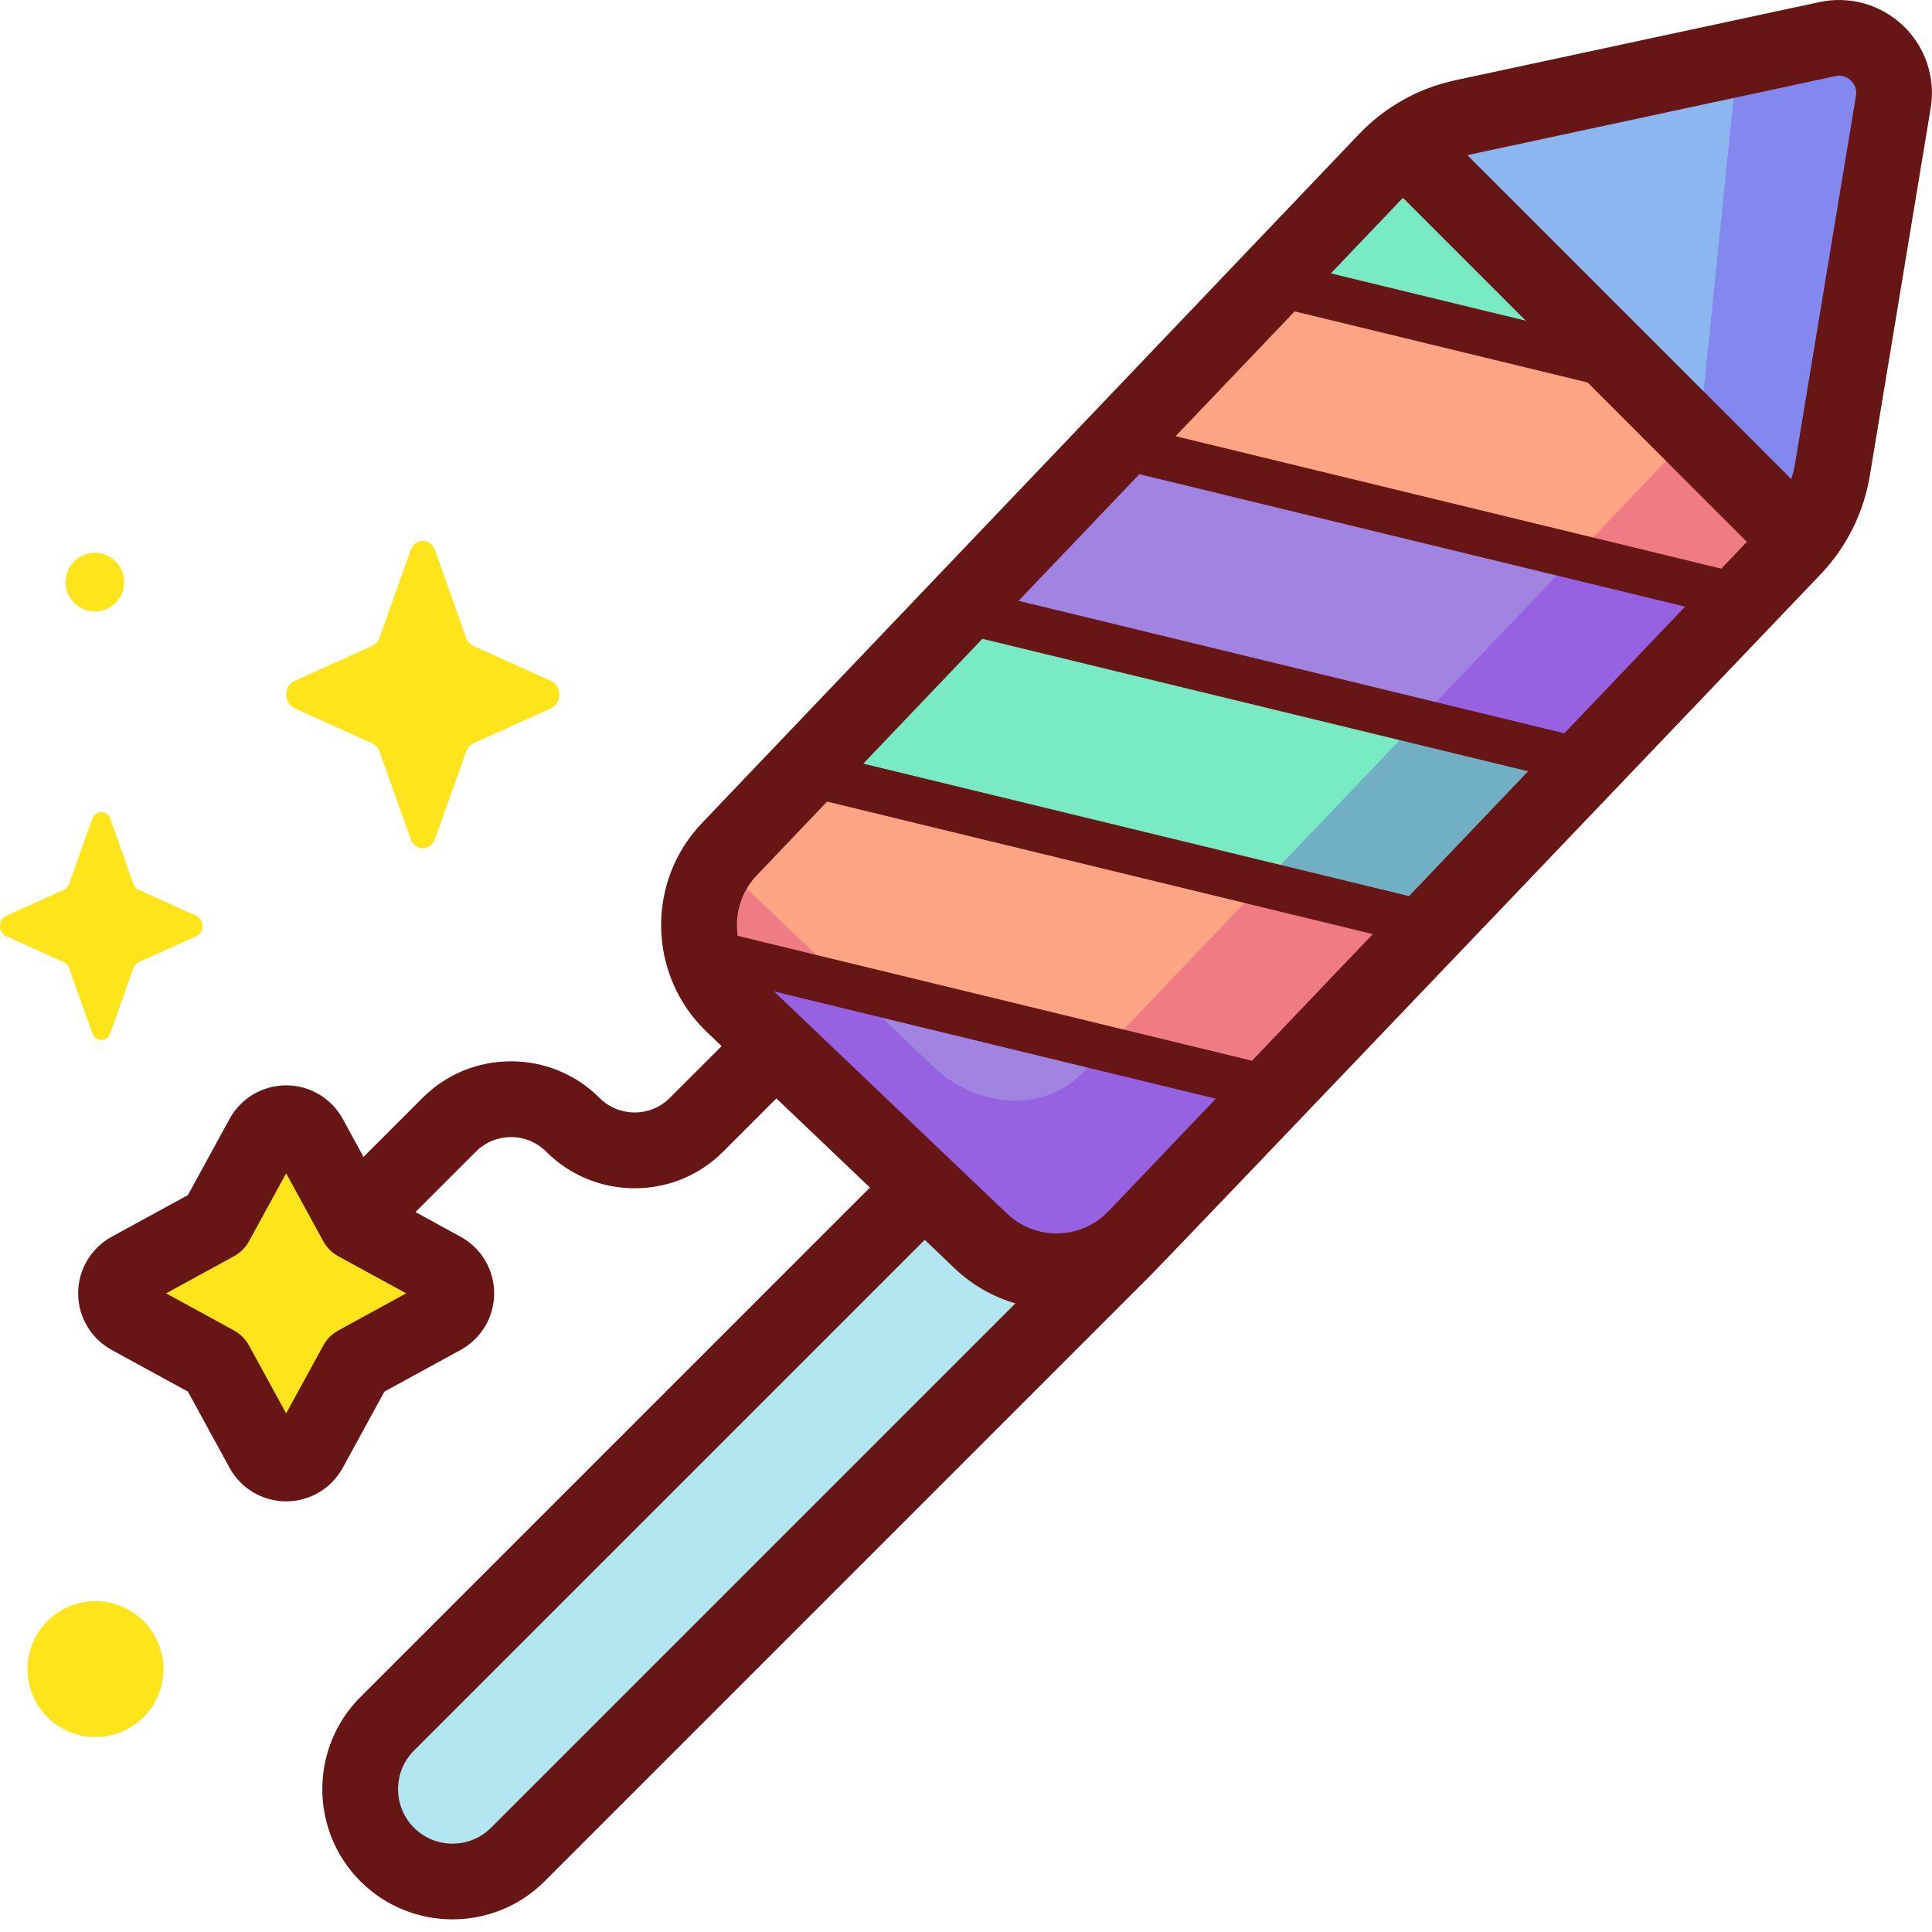 <svg width="62" height="62" viewBox="0 0 62 62" fill="none" xmlns="http://www.w3.org/2000/svg">
<path d="M12.427 59.509C11.269 58.351 11.269 56.474 12.427 55.316L33.023 34.72C34.181 33.562 36.058 33.562 37.216 34.72C38.374 35.878 38.374 37.755 37.216 38.913L16.62 59.509C15.462 60.667 13.585 60.667 12.427 59.509Z" fill="#B2E7F1"/>
<path d="M9.936 36.487L11.444 39.245L14.201 40.753C14.794 41.077 14.794 41.928 14.201 42.252L11.444 43.76L9.936 46.518C9.612 47.111 8.761 47.111 8.437 46.518L6.929 43.76L4.171 42.252C3.578 41.928 3.578 41.077 4.171 40.753L6.929 39.245L8.437 36.487C8.761 35.895 9.612 35.895 9.936 36.487Z" fill="#FDE41B"/>
<path d="M23.408 27.253C22.064 28.662 22.117 30.894 23.526 32.238L31.477 39.82C32.886 41.164 35.117 41.111 36.461 39.702L43.747 32.064L23.431 27.229L23.408 27.253Z" fill="#A183E2"/>
<path d="M58.647 1.253L46.965 3.761C46.02 3.963 45.158 4.446 44.491 5.145L44.023 5.635L59.756 9.346L60.761 3.27C60.965 2.04 59.866 0.992 58.647 1.253Z" fill="#A183E2"/>
<path d="M23.43 27.229L43.745 32.064L53.719 21.607L33.298 16.883L23.43 27.229Z" fill="#78EAC4"/>
<path d="M59.068 13.493L60.104 7.238L46.416 3.916C45.688 4.165 45.025 4.584 44.49 5.145L40.766 9.05L59.068 13.493Z" fill="#78EAC4"/>
<path d="M58.649 1.253L55.763 1.873L54.703 12.256C54.611 13.158 54.242 13.976 53.644 14.602L34.739 34.425C33.534 35.688 31.39 35.599 29.949 34.225L23.07 27.664C22.085 29.068 22.247 31.018 23.526 32.237L31.477 39.82C32.886 41.164 35.117 41.111 36.461 39.702L57.546 17.594C58.213 16.895 58.654 16.011 58.812 15.058L60.763 3.27C60.967 2.04 59.868 0.992 58.649 1.253Z" fill="#71AFC4"/>
<path d="M38.52 34.292C37.536 34.069 36.557 33.831 35.597 33.524L34.739 34.425C33.534 35.688 31.389 35.599 29.948 34.225L27.655 32.038C25.961 31.925 24.247 31.489 22.645 30.887C22.824 31.384 23.117 31.848 23.526 32.237L31.476 39.82C32.837 41.118 34.964 41.113 36.319 39.842C36.367 39.797 36.415 39.75 36.461 39.702L40.982 34.962C40.156 34.758 39.335 34.535 38.52 34.292Z" fill="#9762E2"/>
<path d="M50.987 24.471L56.026 19.189L35.785 14.275L30.746 19.558L50.987 24.471Z" fill="#A183E2"/>
<path d="M45.504 23.138L50.989 24.47L56.028 19.187L50.542 17.855L45.504 23.138Z" fill="#9762E2"/>
<path d="M22.529 30.504L40.966 34.979L46.004 29.696L25.763 24.783L23.407 27.253C22.551 28.151 22.263 29.381 22.529 30.504Z" fill="#FFA585"/>
<path d="M23.07 27.666C22.48 28.508 22.301 29.545 22.529 30.504L27.247 31.649L23.07 27.666Z" fill="#EF7C85"/>
<path d="M40.966 34.978L46.004 29.695L40.519 28.363L35.48 33.646L40.966 34.978Z" fill="#EF7C85"/>
<path d="M35.781 14.275L56.022 19.189L57.542 17.595L52.124 11.731L40.764 9.051L35.781 14.275Z" fill="#FFA585"/>
<path d="M56.644 16.167C55.77 15.476 54.896 14.79 54.086 14.037C53.956 14.239 53.809 14.429 53.643 14.603L50.469 17.931C52.234 18.351 53.941 18.97 55.653 19.579L57.545 17.595C57.667 17.467 57.778 17.331 57.885 17.192C57.482 16.841 57.068 16.501 56.644 16.167Z" fill="#EF7C85"/>
<path d="M47.61 7.216L57.752 17.358C58.301 16.7 58.668 15.907 58.809 15.058L60.76 3.27C60.964 2.04 59.864 0.992 58.646 1.253L46.963 3.76C46.262 3.911 45.607 4.216 45.043 4.649C45.899 5.504 46.754 6.36 47.61 7.216Z" fill="#8BB6EF"/>
<path d="M57.534 17.607L57.546 17.594C58.213 16.895 58.654 16.011 58.812 15.058L60.763 3.27C60.967 2.04 59.867 0.992 58.649 1.253L55.763 1.873L54.703 12.256C54.641 12.865 54.449 13.433 54.148 13.932C55.322 15.114 56.424 16.364 57.534 17.607Z" fill="#8388EF"/>
<path d="M61.074 0.825C60.359 0.143 59.355 -0.141 58.389 0.067L46.707 2.574C45.519 2.829 44.447 3.428 43.609 4.308L22.524 26.416C20.72 28.307 20.791 31.314 22.683 33.118L23.157 33.571L21.491 35.236C20.871 35.856 19.862 35.856 19.242 35.236C18.483 34.477 17.473 34.059 16.399 34.059C15.325 34.059 14.315 34.477 13.556 35.236L11.666 37.126L10.999 35.907C10.636 35.243 9.94 34.83 9.183 34.83C8.426 34.83 7.73 35.243 7.367 35.907L6.03 38.352L3.584 39.689C2.92 40.052 2.508 40.748 2.508 41.505C2.508 42.262 2.92 42.958 3.584 43.321L6.03 44.658L7.367 47.104C7.73 47.768 8.426 48.18 9.183 48.18C9.94 48.18 10.636 47.768 10.999 47.104L12.336 44.658L14.781 43.321C15.446 42.958 15.858 42.262 15.858 41.505C15.858 40.748 15.446 40.053 14.782 39.689L13.333 38.897L15.275 36.955C15.895 36.335 16.904 36.335 17.524 36.955C18.283 37.715 19.293 38.133 20.367 38.133C21.441 38.133 22.45 37.715 23.21 36.955L24.916 35.249L27.916 38.11L11.566 54.46C9.936 56.09 9.936 58.742 11.566 60.372C12.381 61.187 13.452 61.594 14.522 61.594C15.593 61.594 16.663 61.187 17.478 60.372L36.928 40.922C37.07 40.804 58.421 18.435 58.421 18.435C59.26 17.555 59.808 16.457 60.006 15.258L61.958 3.47C62.119 2.496 61.789 1.506 61.074 0.825ZM10.857 42.696C10.653 42.808 10.486 42.976 10.374 43.18L9.183 45.358L7.992 43.18C7.88 42.976 7.712 42.808 7.509 42.696L5.33 41.505L7.509 40.314C7.712 40.202 7.88 40.035 7.992 39.831L9.183 37.652L10.374 39.831C10.486 40.035 10.653 40.202 10.857 40.314L13.036 41.505L10.857 42.696ZM33.96 39.58C33.34 39.594 32.757 39.368 32.311 38.942L24.84 31.817L39.017 35.258L35.577 38.865C35.151 39.312 34.577 39.566 33.96 39.58ZM45.218 28.757L27.704 24.506L31.525 20.5L49.038 24.751L45.218 28.757ZM36.563 15.217L54.077 19.468L50.201 23.532L32.687 19.281L36.563 15.217ZM55.239 18.249L37.726 13.998L41.547 9.992L50.946 12.274L56.06 17.388L55.239 18.249ZM42.709 8.773L45.021 6.349L48.964 10.292L42.709 8.773ZM15.759 58.653C15.077 59.335 13.967 59.335 13.285 58.653C12.603 57.971 12.603 56.861 13.285 56.179L29.676 39.788L30.633 40.701C31.194 41.236 31.862 41.617 32.586 41.826L15.759 58.653ZM59.56 3.073L57.608 14.861C57.579 15.036 57.537 15.207 57.484 15.374L47.092 4.982C47.134 4.972 47.175 4.96 47.217 4.951L58.899 2.443C58.943 2.434 58.983 2.43 59.022 2.43C59.204 2.43 59.331 2.522 59.396 2.584C59.475 2.659 59.601 2.823 59.56 3.073ZM23.674 30.033C23.571 29.351 23.771 28.63 24.283 28.093L26.542 25.724L44.055 29.976L40.179 34.04L23.674 30.033Z" fill="#681515"/>
<path d="M13.96 17.657L14.958 20.464C15.001 20.584 15.085 20.68 15.192 20.728L17.686 21.851C18.039 22.01 18.039 22.572 17.686 22.73L15.192 23.854C15.085 23.902 15.001 23.997 14.958 24.118L13.96 26.925C13.819 27.322 13.32 27.322 13.179 26.925L12.18 24.118C12.137 23.997 12.053 23.902 11.946 23.854L9.452 22.73C9.099 22.572 9.099 22.01 9.452 21.851L11.946 20.728C12.053 20.68 12.137 20.584 12.18 20.464L13.179 17.657C13.32 17.26 13.819 17.26 13.96 17.657Z" fill="#FDE41B"/>
<path d="M3.54 26.279L4.28 28.362C4.312 28.451 4.375 28.522 4.454 28.557L6.304 29.391C6.566 29.509 6.566 29.925 6.304 30.043L4.454 30.877C4.375 30.912 4.312 30.983 4.28 31.072L3.54 33.155C3.435 33.449 3.065 33.449 2.96 33.155L2.22 31.072C2.188 30.983 2.125 30.912 2.046 30.877L0.196 30.043C-0.065 29.925 -0.065 29.509 0.196 29.391L2.046 28.557C2.125 28.522 2.188 28.451 2.22 28.362L2.96 26.279C3.065 25.985 3.435 25.985 3.54 26.279Z" fill="#FDE41B"/>
<path d="M3.899 55.579C5.012 55.117 5.54 53.842 5.079 52.729C4.617 51.617 3.342 51.089 2.229 51.55C1.117 52.011 0.589 53.287 1.05 54.399C1.511 55.512 2.787 56.04 3.899 55.579Z" fill="#FDE41B"/>
<path d="M3.046 19.621C3.565 19.621 3.986 19.2 3.986 18.681C3.986 18.161 3.565 17.74 3.046 17.74C2.527 17.74 2.105 18.161 2.105 18.681C2.105 19.2 2.527 19.621 3.046 19.621Z" fill="#FDE41B"/>
</svg>
